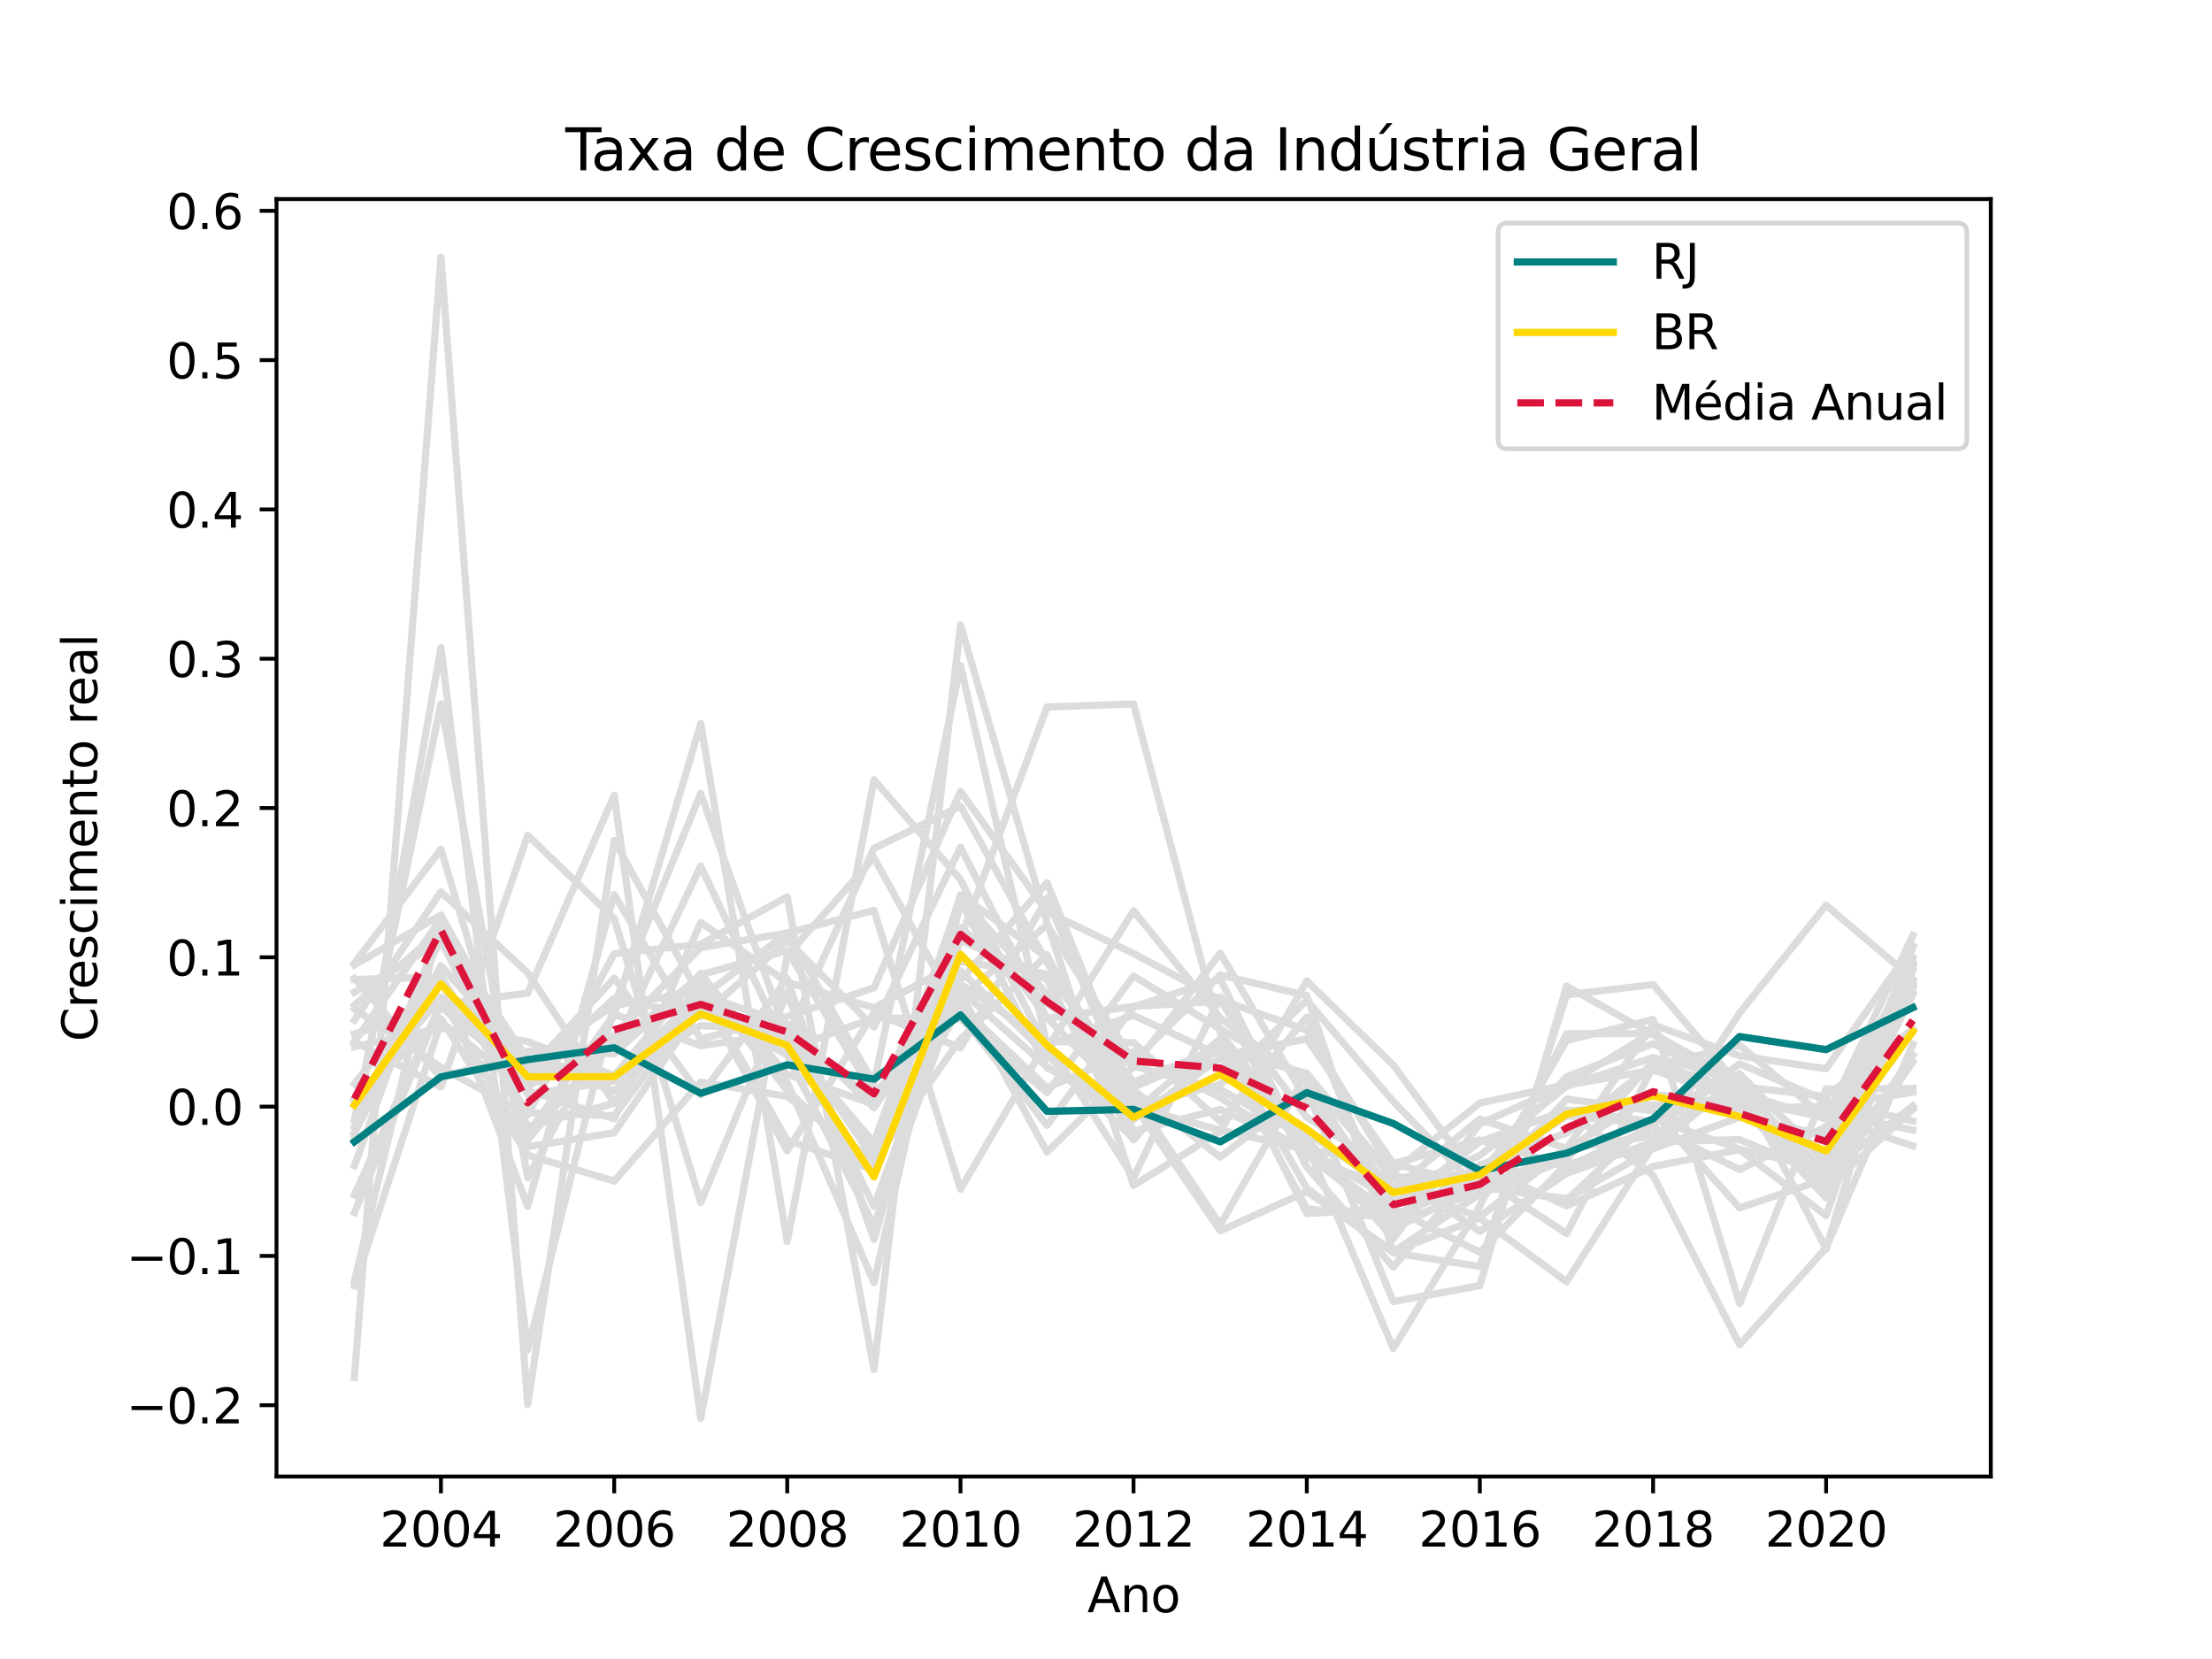 <?xml version="1.0" encoding="utf-8" standalone="no"?>
<!DOCTYPE svg PUBLIC "-//W3C//DTD SVG 1.1//EN"
  "http://www.w3.org/Graphics/SVG/1.1/DTD/svg11.dtd">
<svg xmlns:xlink="http://www.w3.org/1999/xlink" width="460.8pt" height="345.6pt" viewBox="0 0 460.8 345.6" xmlns="http://www.w3.org/2000/svg" version="1.1">
 <defs>
  <style type="text/css">*{stroke-linejoin: round; stroke-linecap: butt}</style>
 </defs>
 <g id="figure_1">
  <g id="patch_1">
   <path d="M 0 345.6 
L 460.8 345.6 
L 460.8 0 
L 0 0 
z
" style="fill: #ffffff"/>
  </g>
  <g id="axes_1">
   <g id="patch_2">
    <path d="M 57.6 307.584 
L 414.72 307.584 
L 414.72 41.472 
L 57.6 41.472 
z
" style="fill: #ffffff"/>
   </g>
   <g id="matplotlib.axis_1">
    <g id="xtick_1">
     <g id="line2d_1">
      <defs>
       <path id="md2ddc18a57" d="M 0 0 
L 0 3.5 
" style="stroke: #000000; stroke-width: 0.8"/>
      </defs>
      <g>
       <use xlink:href="#md2ddc18a57" x="91.855" y="307.584" style="stroke: #000000; stroke-width: 0.8"/>
      </g>
     </g>
     <g id="text_1">
      <!-- 2004 -->
      <g transform="translate(79.13 322.182) scale(0.1 -0.1)">
       <defs>
        <path id="DejaVuSans-32" d="M 1228 531 
L 3431 531 
L 3431 0 
L 469 0 
L 469 531 
Q 828 903 1448 1529 
Q 2069 2156 2228 2338 
Q 2531 2678 2651 2914 
Q 2772 3150 2772 3378 
Q 2772 3750 2511 3984 
Q 2250 4219 1831 4219 
Q 1534 4219 1204 4116 
Q 875 4013 500 3803 
L 500 4441 
Q 881 4594 1212 4672 
Q 1544 4750 1819 4750 
Q 2544 4750 2975 4387 
Q 3406 4025 3406 3419 
Q 3406 3131 3298 2873 
Q 3191 2616 2906 2266 
Q 2828 2175 2409 1742 
Q 1991 1309 1228 531 
z
" transform="scale(0.016)"/>
        <path id="DejaVuSans-30" d="M 2034 4250 
Q 1547 4250 1301 3770 
Q 1056 3291 1056 2328 
Q 1056 1369 1301 889 
Q 1547 409 2034 409 
Q 2525 409 2770 889 
Q 3016 1369 3016 2328 
Q 3016 3291 2770 3770 
Q 2525 4250 2034 4250 
z
M 2034 4750 
Q 2819 4750 3233 4129 
Q 3647 3509 3647 2328 
Q 3647 1150 3233 529 
Q 2819 -91 2034 -91 
Q 1250 -91 836 529 
Q 422 1150 422 2328 
Q 422 3509 836 4129 
Q 1250 4750 2034 4750 
z
" transform="scale(0.016)"/>
        <path id="DejaVuSans-34" d="M 2419 4116 
L 825 1625 
L 2419 1625 
L 2419 4116 
z
M 2253 4666 
L 3047 4666 
L 3047 1625 
L 3713 1625 
L 3713 1100 
L 3047 1100 
L 3047 0 
L 2419 0 
L 2419 1100 
L 313 1100 
L 313 1709 
L 2253 4666 
z
" transform="scale(0.016)"/>
       </defs>
       <use xlink:href="#DejaVuSans-32"/>
       <use xlink:href="#DejaVuSans-30" x="63.623"/>
       <use xlink:href="#DejaVuSans-30" x="127.246"/>
       <use xlink:href="#DejaVuSans-34" x="190.869"/>
      </g>
     </g>
    </g>
    <g id="xtick_2">
     <g id="line2d_2">
      <g>
       <use xlink:href="#md2ddc18a57" x="127.95" y="307.584" style="stroke: #000000; stroke-width: 0.8"/>
      </g>
     </g>
     <g id="text_2">
      <!-- 2006 -->
      <g transform="translate(115.225 322.182) scale(0.1 -0.1)">
       <defs>
        <path id="DejaVuSans-36" d="M 2113 2584 
Q 1688 2584 1439 2293 
Q 1191 2003 1191 1497 
Q 1191 994 1439 701 
Q 1688 409 2113 409 
Q 2538 409 2786 701 
Q 3034 994 3034 1497 
Q 3034 2003 2786 2293 
Q 2538 2584 2113 2584 
z
M 3366 4563 
L 3366 3988 
Q 3128 4100 2886 4159 
Q 2644 4219 2406 4219 
Q 1781 4219 1451 3797 
Q 1122 3375 1075 2522 
Q 1259 2794 1537 2939 
Q 1816 3084 2150 3084 
Q 2853 3084 3261 2657 
Q 3669 2231 3669 1497 
Q 3669 778 3244 343 
Q 2819 -91 2113 -91 
Q 1303 -91 875 529 
Q 447 1150 447 2328 
Q 447 3434 972 4092 
Q 1497 4750 2381 4750 
Q 2619 4750 2861 4703 
Q 3103 4656 3366 4563 
z
" transform="scale(0.016)"/>
       </defs>
       <use xlink:href="#DejaVuSans-32"/>
       <use xlink:href="#DejaVuSans-30" x="63.623"/>
       <use xlink:href="#DejaVuSans-30" x="127.246"/>
       <use xlink:href="#DejaVuSans-36" x="190.869"/>
      </g>
     </g>
    </g>
    <g id="xtick_3">
     <g id="line2d_3">
      <g>
       <use xlink:href="#md2ddc18a57" x="163.995" y="307.584" style="stroke: #000000; stroke-width: 0.8"/>
      </g>
     </g>
     <g id="text_3">
      <!-- 2008 -->
      <g transform="translate(151.27 322.182) scale(0.1 -0.1)">
       <defs>
        <path id="DejaVuSans-38" d="M 2034 2216 
Q 1584 2216 1326 1975 
Q 1069 1734 1069 1313 
Q 1069 891 1326 650 
Q 1584 409 2034 409 
Q 2484 409 2743 651 
Q 3003 894 3003 1313 
Q 3003 1734 2745 1975 
Q 2488 2216 2034 2216 
z
M 1403 2484 
Q 997 2584 770 2862 
Q 544 3141 544 3541 
Q 544 4100 942 4425 
Q 1341 4750 2034 4750 
Q 2731 4750 3128 4425 
Q 3525 4100 3525 3541 
Q 3525 3141 3298 2862 
Q 3072 2584 2669 2484 
Q 3125 2378 3379 2068 
Q 3634 1759 3634 1313 
Q 3634 634 3220 271 
Q 2806 -91 2034 -91 
Q 1263 -91 848 271 
Q 434 634 434 1313 
Q 434 1759 690 2068 
Q 947 2378 1403 2484 
z
M 1172 3481 
Q 1172 3119 1398 2916 
Q 1625 2713 2034 2713 
Q 2441 2713 2670 2916 
Q 2900 3119 2900 3481 
Q 2900 3844 2670 4047 
Q 2441 4250 2034 4250 
Q 1625 4250 1398 4047 
Q 1172 3844 1172 3481 
z
" transform="scale(0.016)"/>
       </defs>
       <use xlink:href="#DejaVuSans-32"/>
       <use xlink:href="#DejaVuSans-30" x="63.623"/>
       <use xlink:href="#DejaVuSans-30" x="127.246"/>
       <use xlink:href="#DejaVuSans-38" x="190.869"/>
      </g>
     </g>
    </g>
    <g id="xtick_4">
     <g id="line2d_4">
      <g>
       <use xlink:href="#md2ddc18a57" x="200.09" y="307.584" style="stroke: #000000; stroke-width: 0.8"/>
      </g>
     </g>
     <g id="text_4">
      <!-- 2010 -->
      <g transform="translate(187.365 322.182) scale(0.1 -0.1)">
       <defs>
        <path id="DejaVuSans-31" d="M 794 531 
L 1825 531 
L 1825 4091 
L 703 3866 
L 703 4441 
L 1819 4666 
L 2450 4666 
L 2450 531 
L 3481 531 
L 3481 0 
L 794 0 
L 794 531 
z
" transform="scale(0.016)"/>
       </defs>
       <use xlink:href="#DejaVuSans-32"/>
       <use xlink:href="#DejaVuSans-30" x="63.623"/>
       <use xlink:href="#DejaVuSans-31" x="127.246"/>
       <use xlink:href="#DejaVuSans-30" x="190.869"/>
      </g>
     </g>
    </g>
    <g id="xtick_5">
     <g id="line2d_5">
      <g>
       <use xlink:href="#md2ddc18a57" x="236.135" y="307.584" style="stroke: #000000; stroke-width: 0.8"/>
      </g>
     </g>
     <g id="text_5">
      <!-- 2012 -->
      <g transform="translate(223.41 322.182) scale(0.1 -0.1)">
       <use xlink:href="#DejaVuSans-32"/>
       <use xlink:href="#DejaVuSans-30" x="63.623"/>
       <use xlink:href="#DejaVuSans-31" x="127.246"/>
       <use xlink:href="#DejaVuSans-32" x="190.869"/>
      </g>
     </g>
    </g>
    <g id="xtick_6">
     <g id="line2d_6">
      <g>
       <use xlink:href="#md2ddc18a57" x="272.23" y="307.584" style="stroke: #000000; stroke-width: 0.8"/>
      </g>
     </g>
     <g id="text_6">
      <!-- 2014 -->
      <g transform="translate(259.505 322.182) scale(0.1 -0.1)">
       <use xlink:href="#DejaVuSans-32"/>
       <use xlink:href="#DejaVuSans-30" x="63.623"/>
       <use xlink:href="#DejaVuSans-31" x="127.246"/>
       <use xlink:href="#DejaVuSans-34" x="190.869"/>
      </g>
     </g>
    </g>
    <g id="xtick_7">
     <g id="line2d_7">
      <g>
       <use xlink:href="#md2ddc18a57" x="308.275" y="307.584" style="stroke: #000000; stroke-width: 0.8"/>
      </g>
     </g>
     <g id="text_7">
      <!-- 2016 -->
      <g transform="translate(295.55 322.182) scale(0.1 -0.1)">
       <use xlink:href="#DejaVuSans-32"/>
       <use xlink:href="#DejaVuSans-30" x="63.623"/>
       <use xlink:href="#DejaVuSans-31" x="127.246"/>
       <use xlink:href="#DejaVuSans-36" x="190.869"/>
      </g>
     </g>
    </g>
    <g id="xtick_8">
     <g id="line2d_8">
      <g>
       <use xlink:href="#md2ddc18a57" x="344.37" y="307.584" style="stroke: #000000; stroke-width: 0.8"/>
      </g>
     </g>
     <g id="text_8">
      <!-- 2018 -->
      <g transform="translate(331.645 322.182) scale(0.1 -0.1)">
       <use xlink:href="#DejaVuSans-32"/>
       <use xlink:href="#DejaVuSans-30" x="63.623"/>
       <use xlink:href="#DejaVuSans-31" x="127.246"/>
       <use xlink:href="#DejaVuSans-38" x="190.869"/>
      </g>
     </g>
    </g>
    <g id="xtick_9">
     <g id="line2d_9">
      <g>
       <use xlink:href="#md2ddc18a57" x="380.415" y="307.584" style="stroke: #000000; stroke-width: 0.8"/>
      </g>
     </g>
     <g id="text_9">
      <!-- 2020 -->
      <g transform="translate(367.69 322.182) scale(0.1 -0.1)">
       <use xlink:href="#DejaVuSans-32"/>
       <use xlink:href="#DejaVuSans-30" x="63.623"/>
       <use xlink:href="#DejaVuSans-32" x="127.246"/>
       <use xlink:href="#DejaVuSans-30" x="190.869"/>
      </g>
     </g>
    </g>
    <g id="text_10">
     <!-- Ano -->
     <g transform="translate(226.512 335.861) scale(0.1 -0.1)">
      <defs>
       <path id="DejaVuSans-41" d="M 2188 4044 
L 1331 1722 
L 3047 1722 
L 2188 4044 
z
M 1831 4666 
L 2547 4666 
L 4325 0 
L 3669 0 
L 3244 1197 
L 1141 1197 
L 716 0 
L 50 0 
L 1831 4666 
z
" transform="scale(0.016)"/>
       <path id="DejaVuSans-6e" d="M 3513 2113 
L 3513 0 
L 2938 0 
L 2938 2094 
Q 2938 2591 2744 2837 
Q 2550 3084 2163 3084 
Q 1697 3084 1428 2787 
Q 1159 2491 1159 1978 
L 1159 0 
L 581 0 
L 581 3500 
L 1159 3500 
L 1159 2956 
Q 1366 3272 1645 3428 
Q 1925 3584 2291 3584 
Q 2894 3584 3203 3211 
Q 3513 2838 3513 2113 
z
" transform="scale(0.016)"/>
       <path id="DejaVuSans-6f" d="M 1959 3097 
Q 1497 3097 1228 2736 
Q 959 2375 959 1747 
Q 959 1119 1226 758 
Q 1494 397 1959 397 
Q 2419 397 2687 759 
Q 2956 1122 2956 1747 
Q 2956 2369 2687 2733 
Q 2419 3097 1959 3097 
z
M 1959 3584 
Q 2709 3584 3137 3096 
Q 3566 2609 3566 1747 
Q 3566 888 3137 398 
Q 2709 -91 1959 -91 
Q 1206 -91 779 398 
Q 353 888 353 1747 
Q 353 2609 779 3096 
Q 1206 3584 1959 3584 
z
" transform="scale(0.016)"/>
      </defs>
      <use xlink:href="#DejaVuSans-41"/>
      <use xlink:href="#DejaVuSans-6e" x="68.408"/>
      <use xlink:href="#DejaVuSans-6f" x="131.787"/>
     </g>
    </g>
   </g>
   <g id="matplotlib.axis_2">
    <g id="ytick_1">
     <g id="line2d_10">
      <defs>
       <path id="m3aa285d83a" d="M 0 0 
L -3.5 0 
" style="stroke: #000000; stroke-width: 0.8"/>
      </defs>
      <g>
       <use xlink:href="#m3aa285d83a" x="57.6" y="292.727" style="stroke: #000000; stroke-width: 0.8"/>
      </g>
     </g>
     <g id="text_11">
      <!-- −0.2 -->
      <g transform="translate(26.317 296.526) scale(0.1 -0.1)">
       <defs>
        <path id="DejaVuSans-2212" d="M 678 2272 
L 4684 2272 
L 4684 1741 
L 678 1741 
L 678 2272 
z
" transform="scale(0.016)"/>
        <path id="DejaVuSans-2e" d="M 684 794 
L 1344 794 
L 1344 0 
L 684 0 
L 684 794 
z
" transform="scale(0.016)"/>
       </defs>
       <use xlink:href="#DejaVuSans-2212"/>
       <use xlink:href="#DejaVuSans-30" x="83.789"/>
       <use xlink:href="#DejaVuSans-2e" x="147.412"/>
       <use xlink:href="#DejaVuSans-32" x="179.199"/>
      </g>
     </g>
    </g>
    <g id="ytick_2">
     <g id="line2d_11">
      <g>
       <use xlink:href="#m3aa285d83a" x="57.6" y="261.626" style="stroke: #000000; stroke-width: 0.8"/>
      </g>
     </g>
     <g id="text_12">
      <!-- −0.1 -->
      <g transform="translate(26.317 265.425) scale(0.1 -0.1)">
       <use xlink:href="#DejaVuSans-2212"/>
       <use xlink:href="#DejaVuSans-30" x="83.789"/>
       <use xlink:href="#DejaVuSans-2e" x="147.412"/>
       <use xlink:href="#DejaVuSans-31" x="179.199"/>
      </g>
     </g>
    </g>
    <g id="ytick_3">
     <g id="line2d_12">
      <g>
       <use xlink:href="#m3aa285d83a" x="57.6" y="230.525" style="stroke: #000000; stroke-width: 0.8"/>
      </g>
     </g>
     <g id="text_13">
      <!-- 0.0 -->
      <g transform="translate(34.697 234.324) scale(0.1 -0.1)">
       <use xlink:href="#DejaVuSans-30"/>
       <use xlink:href="#DejaVuSans-2e" x="63.623"/>
       <use xlink:href="#DejaVuSans-30" x="95.41"/>
      </g>
     </g>
    </g>
    <g id="ytick_4">
     <g id="line2d_13">
      <g>
       <use xlink:href="#m3aa285d83a" x="57.6" y="199.423" style="stroke: #000000; stroke-width: 0.8"/>
      </g>
     </g>
     <g id="text_14">
      <!-- 0.1 -->
      <g transform="translate(34.697 203.223) scale(0.1 -0.1)">
       <use xlink:href="#DejaVuSans-30"/>
       <use xlink:href="#DejaVuSans-2e" x="63.623"/>
       <use xlink:href="#DejaVuSans-31" x="95.41"/>
      </g>
     </g>
    </g>
    <g id="ytick_5">
     <g id="line2d_14">
      <g>
       <use xlink:href="#m3aa285d83a" x="57.6" y="168.322" style="stroke: #000000; stroke-width: 0.8"/>
      </g>
     </g>
     <g id="text_15">
      <!-- 0.2 -->
      <g transform="translate(34.697 172.121) scale(0.1 -0.1)">
       <use xlink:href="#DejaVuSans-30"/>
       <use xlink:href="#DejaVuSans-2e" x="63.623"/>
       <use xlink:href="#DejaVuSans-32" x="95.41"/>
      </g>
     </g>
    </g>
    <g id="ytick_6">
     <g id="line2d_15">
      <g>
       <use xlink:href="#m3aa285d83a" x="57.6" y="137.221" style="stroke: #000000; stroke-width: 0.8"/>
      </g>
     </g>
     <g id="text_16">
      <!-- 0.3 -->
      <g transform="translate(34.697 141.02) scale(0.1 -0.1)">
       <defs>
        <path id="DejaVuSans-33" d="M 2597 2516 
Q 3050 2419 3304 2112 
Q 3559 1806 3559 1356 
Q 3559 666 3084 287 
Q 2609 -91 1734 -91 
Q 1441 -91 1130 -33 
Q 819 25 488 141 
L 488 750 
Q 750 597 1062 519 
Q 1375 441 1716 441 
Q 2309 441 2620 675 
Q 2931 909 2931 1356 
Q 2931 1769 2642 2001 
Q 2353 2234 1838 2234 
L 1294 2234 
L 1294 2753 
L 1863 2753 
Q 2328 2753 2575 2939 
Q 2822 3125 2822 3475 
Q 2822 3834 2567 4026 
Q 2313 4219 1838 4219 
Q 1578 4219 1281 4162 
Q 984 4106 628 3988 
L 628 4550 
Q 988 4650 1302 4700 
Q 1616 4750 1894 4750 
Q 2613 4750 3031 4423 
Q 3450 4097 3450 3541 
Q 3450 3153 3228 2886 
Q 3006 2619 2597 2516 
z
" transform="scale(0.016)"/>
       </defs>
       <use xlink:href="#DejaVuSans-30"/>
       <use xlink:href="#DejaVuSans-2e" x="63.623"/>
       <use xlink:href="#DejaVuSans-33" x="95.41"/>
      </g>
     </g>
    </g>
    <g id="ytick_7">
     <g id="line2d_16">
      <g>
       <use xlink:href="#m3aa285d83a" x="57.6" y="106.119" style="stroke: #000000; stroke-width: 0.8"/>
      </g>
     </g>
     <g id="text_17">
      <!-- 0.4 -->
      <g transform="translate(34.697 109.919) scale(0.1 -0.1)">
       <use xlink:href="#DejaVuSans-30"/>
       <use xlink:href="#DejaVuSans-2e" x="63.623"/>
       <use xlink:href="#DejaVuSans-34" x="95.41"/>
      </g>
     </g>
    </g>
    <g id="ytick_8">
     <g id="line2d_17">
      <g>
       <use xlink:href="#m3aa285d83a" x="57.6" y="75.018" style="stroke: #000000; stroke-width: 0.8"/>
      </g>
     </g>
     <g id="text_18">
      <!-- 0.5 -->
      <g transform="translate(34.697 78.817) scale(0.1 -0.1)">
       <defs>
        <path id="DejaVuSans-35" d="M 691 4666 
L 3169 4666 
L 3169 4134 
L 1269 4134 
L 1269 2991 
Q 1406 3038 1543 3061 
Q 1681 3084 1819 3084 
Q 2600 3084 3056 2656 
Q 3513 2228 3513 1497 
Q 3513 744 3044 326 
Q 2575 -91 1722 -91 
Q 1428 -91 1123 -41 
Q 819 9 494 109 
L 494 744 
Q 775 591 1075 516 
Q 1375 441 1709 441 
Q 2250 441 2565 725 
Q 2881 1009 2881 1497 
Q 2881 1984 2565 2268 
Q 2250 2553 1709 2553 
Q 1456 2553 1204 2497 
Q 953 2441 691 2322 
L 691 4666 
z
" transform="scale(0.016)"/>
       </defs>
       <use xlink:href="#DejaVuSans-30"/>
       <use xlink:href="#DejaVuSans-2e" x="63.623"/>
       <use xlink:href="#DejaVuSans-35" x="95.41"/>
      </g>
     </g>
    </g>
    <g id="ytick_9">
     <g id="line2d_18">
      <g>
       <use xlink:href="#m3aa285d83a" x="57.6" y="43.917" style="stroke: #000000; stroke-width: 0.8"/>
      </g>
     </g>
     <g id="text_19">
      <!-- 0.6 -->
      <g transform="translate(34.697 47.716) scale(0.1 -0.1)">
       <use xlink:href="#DejaVuSans-30"/>
       <use xlink:href="#DejaVuSans-2e" x="63.623"/>
       <use xlink:href="#DejaVuSans-36" x="95.41"/>
      </g>
     </g>
    </g>
    <g id="text_20">
     <!-- Crescimento real -->
     <g transform="translate(20.238 216.979) rotate(-90) scale(0.1 -0.1)">
      <defs>
       <path id="DejaVuSans-43" d="M 4122 4306 
L 4122 3641 
Q 3803 3938 3442 4084 
Q 3081 4231 2675 4231 
Q 1875 4231 1450 3742 
Q 1025 3253 1025 2328 
Q 1025 1406 1450 917 
Q 1875 428 2675 428 
Q 3081 428 3442 575 
Q 3803 722 4122 1019 
L 4122 359 
Q 3791 134 3420 21 
Q 3050 -91 2638 -91 
Q 1578 -91 968 557 
Q 359 1206 359 2328 
Q 359 3453 968 4101 
Q 1578 4750 2638 4750 
Q 3056 4750 3426 4639 
Q 3797 4528 4122 4306 
z
" transform="scale(0.016)"/>
       <path id="DejaVuSans-72" d="M 2631 2963 
Q 2534 3019 2420 3045 
Q 2306 3072 2169 3072 
Q 1681 3072 1420 2755 
Q 1159 2438 1159 1844 
L 1159 0 
L 581 0 
L 581 3500 
L 1159 3500 
L 1159 2956 
Q 1341 3275 1631 3429 
Q 1922 3584 2338 3584 
Q 2397 3584 2469 3576 
Q 2541 3569 2628 3553 
L 2631 2963 
z
" transform="scale(0.016)"/>
       <path id="DejaVuSans-65" d="M 3597 1894 
L 3597 1613 
L 953 1613 
Q 991 1019 1311 708 
Q 1631 397 2203 397 
Q 2534 397 2845 478 
Q 3156 559 3463 722 
L 3463 178 
Q 3153 47 2828 -22 
Q 2503 -91 2169 -91 
Q 1331 -91 842 396 
Q 353 884 353 1716 
Q 353 2575 817 3079 
Q 1281 3584 2069 3584 
Q 2775 3584 3186 3129 
Q 3597 2675 3597 1894 
z
M 3022 2063 
Q 3016 2534 2758 2815 
Q 2500 3097 2075 3097 
Q 1594 3097 1305 2825 
Q 1016 2553 972 2059 
L 3022 2063 
z
" transform="scale(0.016)"/>
       <path id="DejaVuSans-73" d="M 2834 3397 
L 2834 2853 
Q 2591 2978 2328 3040 
Q 2066 3103 1784 3103 
Q 1356 3103 1142 2972 
Q 928 2841 928 2578 
Q 928 2378 1081 2264 
Q 1234 2150 1697 2047 
L 1894 2003 
Q 2506 1872 2764 1633 
Q 3022 1394 3022 966 
Q 3022 478 2636 193 
Q 2250 -91 1575 -91 
Q 1294 -91 989 -36 
Q 684 19 347 128 
L 347 722 
Q 666 556 975 473 
Q 1284 391 1588 391 
Q 1994 391 2212 530 
Q 2431 669 2431 922 
Q 2431 1156 2273 1281 
Q 2116 1406 1581 1522 
L 1381 1569 
Q 847 1681 609 1914 
Q 372 2147 372 2553 
Q 372 3047 722 3315 
Q 1072 3584 1716 3584 
Q 2034 3584 2315 3537 
Q 2597 3491 2834 3397 
z
" transform="scale(0.016)"/>
       <path id="DejaVuSans-63" d="M 3122 3366 
L 3122 2828 
Q 2878 2963 2633 3030 
Q 2388 3097 2138 3097 
Q 1578 3097 1268 2742 
Q 959 2388 959 1747 
Q 959 1106 1268 751 
Q 1578 397 2138 397 
Q 2388 397 2633 464 
Q 2878 531 3122 666 
L 3122 134 
Q 2881 22 2623 -34 
Q 2366 -91 2075 -91 
Q 1284 -91 818 406 
Q 353 903 353 1747 
Q 353 2603 823 3093 
Q 1294 3584 2113 3584 
Q 2378 3584 2631 3529 
Q 2884 3475 3122 3366 
z
" transform="scale(0.016)"/>
       <path id="DejaVuSans-69" d="M 603 3500 
L 1178 3500 
L 1178 0 
L 603 0 
L 603 3500 
z
M 603 4863 
L 1178 4863 
L 1178 4134 
L 603 4134 
L 603 4863 
z
" transform="scale(0.016)"/>
       <path id="DejaVuSans-6d" d="M 3328 2828 
Q 3544 3216 3844 3400 
Q 4144 3584 4550 3584 
Q 5097 3584 5394 3201 
Q 5691 2819 5691 2113 
L 5691 0 
L 5113 0 
L 5113 2094 
Q 5113 2597 4934 2840 
Q 4756 3084 4391 3084 
Q 3944 3084 3684 2787 
Q 3425 2491 3425 1978 
L 3425 0 
L 2847 0 
L 2847 2094 
Q 2847 2600 2669 2842 
Q 2491 3084 2119 3084 
Q 1678 3084 1418 2786 
Q 1159 2488 1159 1978 
L 1159 0 
L 581 0 
L 581 3500 
L 1159 3500 
L 1159 2956 
Q 1356 3278 1631 3431 
Q 1906 3584 2284 3584 
Q 2666 3584 2933 3390 
Q 3200 3197 3328 2828 
z
" transform="scale(0.016)"/>
       <path id="DejaVuSans-74" d="M 1172 4494 
L 1172 3500 
L 2356 3500 
L 2356 3053 
L 1172 3053 
L 1172 1153 
Q 1172 725 1289 603 
Q 1406 481 1766 481 
L 2356 481 
L 2356 0 
L 1766 0 
Q 1100 0 847 248 
Q 594 497 594 1153 
L 594 3053 
L 172 3053 
L 172 3500 
L 594 3500 
L 594 4494 
L 1172 4494 
z
" transform="scale(0.016)"/>
       <path id="DejaVuSans-20" transform="scale(0.016)"/>
       <path id="DejaVuSans-61" d="M 2194 1759 
Q 1497 1759 1228 1600 
Q 959 1441 959 1056 
Q 959 750 1161 570 
Q 1363 391 1709 391 
Q 2188 391 2477 730 
Q 2766 1069 2766 1631 
L 2766 1759 
L 2194 1759 
z
M 3341 1997 
L 3341 0 
L 2766 0 
L 2766 531 
Q 2569 213 2275 61 
Q 1981 -91 1556 -91 
Q 1019 -91 701 211 
Q 384 513 384 1019 
Q 384 1609 779 1909 
Q 1175 2209 1959 2209 
L 2766 2209 
L 2766 2266 
Q 2766 2663 2505 2880 
Q 2244 3097 1772 3097 
Q 1472 3097 1187 3025 
Q 903 2953 641 2809 
L 641 3341 
Q 956 3463 1253 3523 
Q 1550 3584 1831 3584 
Q 2591 3584 2966 3190 
Q 3341 2797 3341 1997 
z
" transform="scale(0.016)"/>
       <path id="DejaVuSans-6c" d="M 603 4863 
L 1178 4863 
L 1178 0 
L 603 0 
L 603 4863 
z
" transform="scale(0.016)"/>
      </defs>
      <use xlink:href="#DejaVuSans-43"/>
      <use xlink:href="#DejaVuSans-72" x="69.824"/>
      <use xlink:href="#DejaVuSans-65" x="108.688"/>
      <use xlink:href="#DejaVuSans-73" x="170.211"/>
      <use xlink:href="#DejaVuSans-63" x="222.311"/>
      <use xlink:href="#DejaVuSans-69" x="277.291"/>
      <use xlink:href="#DejaVuSans-6d" x="305.074"/>
      <use xlink:href="#DejaVuSans-65" x="402.486"/>
      <use xlink:href="#DejaVuSans-6e" x="464.01"/>
      <use xlink:href="#DejaVuSans-74" x="527.389"/>
      <use xlink:href="#DejaVuSans-6f" x="566.598"/>
      <use xlink:href="#DejaVuSans-20" x="627.779"/>
      <use xlink:href="#DejaVuSans-72" x="659.566"/>
      <use xlink:href="#DejaVuSans-65" x="698.43"/>
      <use xlink:href="#DejaVuSans-61" x="759.953"/>
      <use xlink:href="#DejaVuSans-6c" x="821.232"/>
     </g>
    </g>
   </g>
   <g id="line2d_19">
    <path d="M 73.833 203.817 
L 91.855 224.487 
L 109.927 218.963 
L 127.95 219.502 
L 145.973 203.078 
L 163.995 198.004 
L 182.067 227.942 
L 200.09 207.772 
L 218.113 192.69 
L 236.135 221.098 
L 254.207 203.111 
L 272.23 207.395 
L 290.253 260.75 
L 308.275 248.752 
L 326.347 241.516 
L 344.37 221.103 
L 362.393 227.667 
L 380.415 233.092 
L 398.487 200.917 
" clip-path="url(#p97c515b1bd)" style="fill: none; stroke: #dcdcdc; stroke-width: 1.5; stroke-linecap: square"/>
   </g>
   <g id="line2d_20">
    <path d="M 73.833 233.255 
L 91.855 146.605 
L 109.927 245.349 
L 127.95 211.376 
L 145.973 150.762 
L 163.995 258.634 
L 182.067 162.431 
L 200.09 183.247 
L 218.113 218.497 
L 236.135 189.735 
L 254.207 212.084 
L 272.23 225.742 
L 290.253 251.753 
L 308.275 260.875 
L 326.347 242.479 
L 344.37 239.186 
L 362.393 224.604 
L 380.415 241.136 
L 398.487 197.394 
" clip-path="url(#p97c515b1bd)" style="fill: none; stroke: #dcdcdc; stroke-width: 1.5; stroke-linecap: square"/>
   </g>
   <g id="line2d_21">
    <path d="M 73.833 242.83 
L 91.855 192.804 
L 109.927 236.108 
L 127.95 211.301 
L 145.973 217.832 
L 163.995 215.306 
L 182.067 229.176 
L 200.09 206.974 
L 218.113 240.008 
L 236.135 222.217 
L 254.207 198.558 
L 272.23 229.274 
L 290.253 247.698 
L 308.275 253.448 
L 326.347 239.376 
L 344.37 236.591 
L 362.393 225.252 
L 380.415 260.223 
L 398.487 199.537 
" clip-path="url(#p97c515b1bd)" style="fill: none; stroke: #dcdcdc; stroke-width: 1.5; stroke-linecap: square"/>
   </g>
   <g id="line2d_22">
    <path d="M 73.833 228.973 
L 91.855 212.219 
L 109.927 240.633 
L 127.95 246.044 
L 145.973 225.411 
L 163.995 228.394 
L 182.067 241.914 
L 200.09 216.476 
L 218.113 198.88 
L 236.135 235.608 
L 254.207 231.115 
L 272.23 239.398 
L 290.253 242.361 
L 308.275 247.312 
L 326.347 249.694 
L 344.37 239.33 
L 362.393 232.74 
L 380.415 236.444 
L 398.487 205.789 
" clip-path="url(#p97c515b1bd)" style="fill: none; stroke: #dcdcdc; stroke-width: 1.5; stroke-linecap: square"/>
   </g>
   <g id="line2d_23">
    <path d="M 73.833 204.054 
L 91.855 203.532 
L 109.927 251.307 
L 127.95 186.377 
L 145.973 216.458 
L 163.995 211.742 
L 182.067 205.778 
L 200.09 164.853 
L 218.113 189.96 
L 236.135 198.632 
L 254.207 208.297 
L 272.23 214.61 
L 290.253 244.386 
L 308.275 256.508 
L 326.347 244.458 
L 344.37 237.898 
L 362.393 237.394 
L 380.415 244.854 
L 398.487 200.759 
" clip-path="url(#p97c515b1bd)" style="fill: none; stroke: #dcdcdc; stroke-width: 1.5; stroke-linecap: square"/>
   </g>
   <g id="line2d_24">
    <path d="M 73.833 266.863 
L 91.855 191.251 
L 109.927 226.224 
L 127.95 217.828 
L 145.973 203.247 
L 163.995 223.781 
L 182.067 230.067 
L 200.09 193.204 
L 218.113 209.022 
L 236.135 222.129 
L 254.207 226.917 
L 272.23 237.236 
L 290.253 258.048 
L 308.275 234.085 
L 326.347 226.058 
L 344.37 222.906 
L 362.393 229.095 
L 380.415 232.834 
L 398.487 238.699 
" clip-path="url(#p97c515b1bd)" style="fill: none; stroke: #dcdcdc; stroke-width: 1.5; stroke-linecap: square"/>
   </g>
   <g id="line2d_25">
    <path d="M 73.833 248.892 
L 91.855 209.048 
L 109.927 222.255 
L 127.95 224.289 
L 145.973 207.117 
L 163.995 213.349 
L 182.067 230.812 
L 200.09 204.205 
L 218.113 183.901 
L 236.135 228.206 
L 254.207 255.143 
L 272.23 223.593 
L 290.253 256.033 
L 308.275 246.872 
L 326.347 250.015 
L 344.37 233.034 
L 362.393 239.395 
L 380.415 243.628 
L 398.487 206.875 
" clip-path="url(#p97c515b1bd)" style="fill: none; stroke: #dcdcdc; stroke-width: 1.5; stroke-linecap: square"/>
   </g>
   <g id="line2d_26">
    <path d="M 73.833 235.921 
L 91.855 201.121 
L 109.927 221.45 
L 127.95 209.427 
L 145.973 206.517 
L 163.995 239.73 
L 182.067 211.01 
L 200.09 218.305 
L 218.113 187.117 
L 236.135 230.007 
L 254.207 256.402 
L 272.23 248.229 
L 290.253 260.733 
L 308.275 253.734 
L 326.347 267.014 
L 344.37 238.669 
L 362.393 211.032 
L 380.415 188.568 
L 398.487 203.938 
" clip-path="url(#p97c515b1bd)" style="fill: none; stroke: #dcdcdc; stroke-width: 1.5; stroke-linecap: square"/>
   </g>
   <g id="line2d_27">
    <path d="M 73.833 209.371 
L 91.855 193.735 
L 109.927 220.614 
L 127.95 224.419 
L 145.973 213.634 
L 163.995 214.675 
L 182.067 241.571 
L 200.09 209.561 
L 218.113 226.585 
L 236.135 219.047 
L 254.207 228.685 
L 272.23 240.369 
L 290.253 255.015 
L 308.275 248.081 
L 326.347 239.492 
L 344.37 227.958 
L 362.393 230.153 
L 380.415 231.789 
L 398.487 235.423 
" clip-path="url(#p97c515b1bd)" style="fill: none; stroke: #dcdcdc; stroke-width: 1.5; stroke-linecap: square"/>
   </g>
   <g id="line2d_28">
    <path d="M 73.833 236.804 
L 91.855 134.896 
L 109.927 281.187 
L 127.95 209.298 
L 145.973 165.273 
L 163.995 215.964 
L 182.067 176.725 
L 200.09 167.913 
L 218.113 200.497 
L 236.135 227.104 
L 254.207 241.054 
L 272.23 227.06 
L 290.253 271.157 
L 308.275 267.81 
L 326.347 205.437 
L 344.37 215.535 
L 362.393 225.369 
L 380.415 247.699 
L 398.487 231.091 
" clip-path="url(#p97c515b1bd)" style="fill: none; stroke: #dcdcdc; stroke-width: 1.5; stroke-linecap: square"/>
   </g>
   <g id="line2d_29">
    <path d="M 73.833 218.043 
L 91.855 214.186 
L 109.927 216.975 
L 127.95 224.066 
L 145.973 202.774 
L 163.995 225.495 
L 182.067 267.198 
L 200.09 187.642 
L 218.113 222.457 
L 236.135 230.644 
L 254.207 235.417 
L 272.23 239.503 
L 290.253 249.948 
L 308.275 248.456 
L 326.347 228.971 
L 344.37 231.437 
L 362.393 251.623 
L 380.415 245.564 
L 398.487 202.225 
" clip-path="url(#p97c515b1bd)" style="fill: none; stroke: #dcdcdc; stroke-width: 1.5; stroke-linecap: square"/>
   </g>
   <g id="line2d_30">
    <path d="M 73.833 210.167 
L 91.855 222.367 
L 109.927 232.269 
L 127.95 198.672 
L 145.973 196.697 
L 163.995 186.814 
L 182.067 285.298 
L 200.09 130.165 
L 218.113 192.139 
L 236.135 246.934 
L 254.207 235.766 
L 272.23 204.344 
L 290.253 221.884 
L 308.275 246.326 
L 326.347 231.344 
L 344.37 244.894 
L 362.393 280.131 
L 380.415 259.982 
L 398.487 217.52 
" clip-path="url(#p97c515b1bd)" style="fill: none; stroke: #dcdcdc; stroke-width: 1.5; stroke-linecap: square"/>
   </g>
   <g id="line2d_31">
    <path d="M 73.833 237.844 
L 91.855 224.322 
L 109.927 220.732 
L 127.95 218.26 
L 145.973 227.768 
L 163.995 221.815 
L 182.067 224.802 
L 200.09 211.427 
L 218.113 231.513 
L 236.135 231.095 
L 254.207 237.866 
L 272.23 227.618 
L 290.253 234.049 
L 308.275 243.834 
L 326.347 240.23 
L 344.37 233.085 
L 362.393 215.937 
L 380.415 218.65 
L 398.487 209.903 
" clip-path="url(#p97c515b1bd)" style="fill: none; stroke: #dcdcdc; stroke-width: 1.5; stroke-linecap: square"/>
   </g>
   <g id="line2d_32">
    <path d="M 73.833 235.999 
L 91.855 201.312 
L 109.927 220.892 
L 127.95 227.285 
L 145.973 210.401 
L 163.995 214.29 
L 182.067 251.314 
L 200.09 202.219 
L 218.113 219.765 
L 236.135 237.225 
L 254.207 217.707 
L 272.23 239.863 
L 290.253 253.339 
L 308.275 244.032 
L 326.347 231.423 
L 344.37 230.176 
L 362.393 231.026 
L 380.415 245.923 
L 398.487 219.848 
" clip-path="url(#p97c515b1bd)" style="fill: none; stroke: #dcdcdc; stroke-width: 1.5; stroke-linecap: square"/>
   </g>
   <g id="line2d_33">
    <path d="M 73.833 225.793 
L 91.855 203.47 
L 109.927 231.792 
L 127.95 232.439 
L 145.973 208.516 
L 163.995 217.416 
L 182.067 239.285 
L 200.09 195.867 
L 218.113 204.066 
L 236.135 237.454 
L 254.207 216.426 
L 272.23 252.813 
L 290.253 251.663 
L 308.275 237.866 
L 326.347 231.212 
L 344.37 233.678 
L 362.393 223.659 
L 380.415 242.293 
L 398.487 207.213 
" clip-path="url(#p97c515b1bd)" style="fill: none; stroke: #dcdcdc; stroke-width: 1.5; stroke-linecap: square"/>
   </g>
   <g id="line2d_34">
    <path d="M 73.833 234.733 
L 91.855 195.512 
L 109.927 234.677 
L 127.95 229.834 
L 145.973 205.909 
L 163.995 237.534 
L 182.067 243.722 
L 200.09 206.274 
L 218.113 222.288 
L 236.135 233.198 
L 254.207 220.391 
L 272.23 235.883 
L 290.253 248.144 
L 308.275 240.725 
L 326.347 226.303 
L 344.37 220.307 
L 362.393 224.428 
L 380.415 247.907 
L 398.487 204.425 
" clip-path="url(#p97c515b1bd)" style="fill: none; stroke: #dcdcdc; stroke-width: 1.5; stroke-linecap: square"/>
   </g>
   <g id="line2d_35">
    <path d="M 73.833 229.26 
L 91.855 207.743 
L 109.927 238.898 
L 127.95 235.967 
L 145.973 209.787 
L 163.995 219.807 
L 182.067 255.308 
L 200.09 205.01 
L 218.113 217.16 
L 236.135 245.319 
L 254.207 207.636 
L 272.23 243.074 
L 290.253 263.963 
L 308.275 242.681 
L 326.347 236.005 
L 344.37 221.701 
L 362.393 229.906 
L 380.415 249.559 
L 398.487 205.211 
" clip-path="url(#p97c515b1bd)" style="fill: none; stroke: #dcdcdc; stroke-width: 1.5; stroke-linecap: square"/>
   </g>
   <g id="line2d_36">
    <path d="M 73.833 215.38 
L 91.855 209.708 
L 109.927 224.976 
L 127.95 207.937 
L 145.973 211.852 
L 163.995 195.916 
L 182.067 213.965 
L 200.09 176.479 
L 218.113 212.126 
L 236.135 209.646 
L 254.207 208.581 
L 272.23 232.74 
L 290.253 244.116 
L 308.275 229.769 
L 326.347 225.94 
L 344.37 214.922 
L 362.393 230.932 
L 380.415 230.418 
L 398.487 227.538 
" clip-path="url(#p97c515b1bd)" style="fill: none; stroke: #dcdcdc; stroke-width: 1.5; stroke-linecap: square"/>
   </g>
   <g id="line2d_37">
    <path d="M 73.833 286.963 
L 91.855 53.568 
L 109.927 292.597 
L 127.95 175.09 
L 145.973 207.811 
L 163.995 194.37 
L 182.067 189.643 
L 200.09 247.722 
L 218.113 216.971 
L 236.135 217.185 
L 254.207 233.579 
L 272.23 211.889 
L 290.253 254.222 
L 308.275 242.954 
L 326.347 251.212 
L 344.37 242.994 
L 362.393 239.5 
L 380.415 253.234 
L 398.487 201.544 
" clip-path="url(#p97c515b1bd)" style="fill: none; stroke: #dcdcdc; stroke-width: 1.5; stroke-linecap: square"/>
   </g>
   <g id="line2d_38">
    <path d="M 73.833 217.006 
L 91.855 191.391 
L 109.927 225.361 
L 127.95 218.294 
L 145.973 180.417 
L 163.995 218.635 
L 182.067 212.064 
L 200.09 212.28 
L 218.113 227.62 
L 236.135 203.326 
L 254.207 214.386 
L 272.23 224.591 
L 290.253 245.772 
L 308.275 244.317 
L 326.347 224.293 
L 344.37 217.394 
L 362.393 226.55 
L 380.415 244.397 
L 398.487 230.366 
" clip-path="url(#p97c515b1bd)" style="fill: none; stroke: #dcdcdc; stroke-width: 1.5; stroke-linecap: square"/>
   </g>
   <g id="line2d_39">
    <path d="M 73.833 206.692 
L 91.855 196.214 
L 109.927 228.086 
L 127.95 225.169 
L 145.973 209.766 
L 163.995 216.859 
L 182.067 238.043 
L 200.09 187.005 
L 218.113 207.028 
L 236.135 226.515 
L 254.207 218.698 
L 272.23 223.594 
L 290.253 245.321 
L 308.275 244.475 
L 326.347 232.459 
L 344.37 234.153 
L 362.393 221.624 
L 380.415 229.278 
L 398.487 233.503 
" clip-path="url(#p97c515b1bd)" style="fill: none; stroke: #dcdcdc; stroke-width: 1.5; stroke-linecap: square"/>
   </g>
   <g id="line2d_40">
    <path d="M 73.833 267.865 
L 91.855 212.885 
L 109.927 227.196 
L 127.95 233.067 
L 145.973 192.156 
L 163.995 204.635 
L 182.067 209.941 
L 200.09 200.358 
L 218.113 202.907 
L 236.135 225.368 
L 254.207 218.383 
L 272.23 251.798 
L 290.253 253.844 
L 308.275 245.083 
L 326.347 256.969 
L 344.37 222.187 
L 362.393 217.714 
L 380.415 233.063 
L 398.487 194.873 
" clip-path="url(#p97c515b1bd)" style="fill: none; stroke: #dcdcdc; stroke-width: 1.5; stroke-linecap: square"/>
   </g>
   <g id="line2d_41">
    <path d="M 73.833 230.202 
L 91.855 204.975 
L 109.927 224.322 
L 127.95 224.284 
L 145.973 211.221 
L 163.995 217.774 
L 182.067 245.149 
L 200.09 198.792 
L 218.113 217.729 
L 236.135 232.773 
L 254.207 223.787 
L 272.23 235.215 
L 290.253 248.444 
L 308.275 244.726 
L 326.347 232.082 
L 344.37 228.295 
L 362.393 232.609 
L 380.415 239.765 
L 398.487 214.864 
" clip-path="url(#p97c515b1bd)" style="fill: none; stroke: #dcdcdc; stroke-width: 1.5; stroke-linecap: square"/>
   </g>
   <g id="line2d_42">
    <path d="M 73.833 212.509 
L 91.855 185.782 
L 109.927 202.651 
L 127.95 229.752 
L 145.973 204.652 
L 163.995 227.136 
L 182.067 244.101 
L 200.09 186.392 
L 218.113 199.474 
L 236.135 231.779 
L 254.207 216.367 
L 272.23 247.515 
L 290.253 260.991 
L 308.275 263.831 
L 326.347 207.249 
L 344.37 205.099 
L 362.393 226.309 
L 380.415 228.423 
L 398.487 214.356 
" clip-path="url(#p97c515b1bd)" style="fill: none; stroke: #dcdcdc; stroke-width: 1.5; stroke-linecap: square"/>
   </g>
   <g id="line2d_43">
    <path d="M 73.833 252.603 
L 91.855 209.151 
L 109.927 206.885 
L 127.95 165.67 
L 145.973 295.488 
L 163.995 199.031 
L 182.067 178.668 
L 200.09 211.486 
L 218.113 234.445 
L 236.135 209.734 
L 254.207 203.914 
L 272.23 241.02 
L 290.253 247.809 
L 308.275 233.114 
L 326.347 239.255 
L 344.37 213.5 
L 362.393 219.953 
L 380.415 222.639 
L 398.487 197.045 
" clip-path="url(#p97c515b1bd)" style="fill: none; stroke: #dcdcdc; stroke-width: 1.5; stroke-linecap: square"/>
   </g>
   <g id="line2d_44">
    <path d="M 73.833 201.012 
L 91.855 190.606 
L 109.927 223.305 
L 127.95 203.737 
L 145.973 228.102 
L 163.995 203.835 
L 182.067 257.846 
L 200.09 188.232 
L 218.113 211.999 
L 236.135 230.497 
L 254.207 225.938 
L 272.23 208.369 
L 290.253 229.456 
L 308.275 248.019 
L 326.347 216.758 
L 344.37 212.346 
L 362.393 271.555 
L 380.415 226.858 
L 398.487 226.739 
" clip-path="url(#p97c515b1bd)" style="fill: none; stroke: #dcdcdc; stroke-width: 1.5; stroke-linecap: square"/>
   </g>
   <g id="line2d_45">
    <path d="M 73.833 217.002 
L 91.855 226.444 
L 109.927 174.022 
L 127.95 191.377 
L 145.973 250.519 
L 163.995 206.794 
L 182.067 258.195 
L 200.09 195.559 
L 218.113 147.285 
L 236.135 146.641 
L 254.207 215.145 
L 272.23 238.44 
L 290.253 280.929 
L 308.275 251.238 
L 326.347 215.342 
L 344.37 215.312 
L 362.393 225.408 
L 380.415 247.476 
L 398.487 221.167 
" clip-path="url(#p97c515b1bd)" style="fill: none; stroke: #dcdcdc; stroke-width: 1.5; stroke-linecap: square"/>
   </g>
   <g id="line2d_46">
    <path d="M 73.833 200.643 
L 91.855 176.899 
L 109.927 237.523 
L 127.95 215.702 
L 145.973 197.412 
L 163.995 194.348 
L 182.067 225.691 
L 200.09 138.63 
L 218.113 217.716 
L 236.135 211.509 
L 254.207 219.934 
L 272.23 216.431 
L 290.253 242.405 
L 308.275 237.465 
L 326.347 243.106 
L 344.37 234.801 
L 362.393 243.652 
L 380.415 234.711 
L 398.487 205.202 
" clip-path="url(#p97c515b1bd)" style="fill: none; stroke: #dcdcdc; stroke-width: 1.5; stroke-linecap: square"/>
   </g>
   <g id="line2d_47">
    <path d="M 73.833 237.844 
L 91.855 224.322 
L 109.927 220.732 
L 127.95 218.26 
L 145.973 227.768 
L 163.995 221.815 
L 182.067 224.802 
L 200.09 211.427 
L 218.113 231.513 
L 236.135 231.095 
L 254.207 237.866 
L 272.23 227.618 
L 290.253 234.049 
L 308.275 243.834 
L 326.347 240.23 
L 344.37 233.085 
L 362.393 215.937 
L 380.415 218.65 
L 398.487 209.903 
" clip-path="url(#p97c515b1bd)" style="fill: none; stroke: #008080; stroke-width: 1.5; stroke-linecap: square"/>
   </g>
   <g id="line2d_48">
    <path d="M 73.833 230.202 
L 91.855 204.975 
L 109.927 224.322 
L 127.95 224.284 
L 145.973 211.221 
L 163.995 217.774 
L 182.067 245.149 
L 200.09 198.792 
L 218.113 217.729 
L 236.135 232.773 
L 254.207 223.787 
L 272.23 235.215 
L 290.253 248.444 
L 308.275 244.726 
L 326.347 232.082 
L 344.37 228.295 
L 362.393 232.609 
L 380.415 239.765 
L 398.487 214.864 
" clip-path="url(#p97c515b1bd)" style="fill: none; stroke: #ffd700; stroke-width: 1.5; stroke-linecap: square"/>
   </g>
   <g id="line2d_49">
    <path d="M 73.833 228.9 
L 91.855 193.75 
L 109.927 229.738 
L 127.95 214.525 
L 145.973 209.235 
L 163.995 214.974 
L 182.067 227.871 
L 200.09 194.639 
L 218.113 208.671 
L 236.135 221.032 
L 254.207 222.5 
L 272.23 230.829 
L 290.253 250.955 
L 308.275 246.728 
L 326.347 234.948 
L 344.37 227.415 
L 362.393 231.948 
L 380.415 237.802 
L 398.487 212.559 
" clip-path="url(#p97c515b1bd)" style="fill: none; stroke-dasharray: 5.55,2.4; stroke-dashoffset: 0; stroke: #dc143c; stroke-width: 1.5"/>
   </g>
   <g id="patch_3">
    <path d="M 57.6 307.584 
L 57.6 41.472 
" style="fill: none; stroke: #000000; stroke-width: 0.8; stroke-linejoin: miter; stroke-linecap: square"/>
   </g>
   <g id="patch_4">
    <path d="M 414.72 307.584 
L 414.72 41.472 
" style="fill: none; stroke: #000000; stroke-width: 0.8; stroke-linejoin: miter; stroke-linecap: square"/>
   </g>
   <g id="patch_5">
    <path d="M 57.6 307.584 
L 414.72 307.584 
" style="fill: none; stroke: #000000; stroke-width: 0.8; stroke-linejoin: miter; stroke-linecap: square"/>
   </g>
   <g id="patch_6">
    <path d="M 57.6 41.472 
L 414.72 41.472 
" style="fill: none; stroke: #000000; stroke-width: 0.8; stroke-linejoin: miter; stroke-linecap: square"/>
   </g>
   <g id="text_21">
    <!-- Taxa de Crescimento da Indústria Geral -->
    <g transform="translate(117.769 35.472) scale(0.12 -0.12)">
     <defs>
      <path id="DejaVuSans-54" d="M -19 4666 
L 3928 4666 
L 3928 4134 
L 2272 4134 
L 2272 0 
L 1638 0 
L 1638 4134 
L -19 4134 
L -19 4666 
z
" transform="scale(0.016)"/>
      <path id="DejaVuSans-78" d="M 3513 3500 
L 2247 1797 
L 3578 0 
L 2900 0 
L 1881 1375 
L 863 0 
L 184 0 
L 1544 1831 
L 300 3500 
L 978 3500 
L 1906 2253 
L 2834 3500 
L 3513 3500 
z
" transform="scale(0.016)"/>
      <path id="DejaVuSans-64" d="M 2906 2969 
L 2906 4863 
L 3481 4863 
L 3481 0 
L 2906 0 
L 2906 525 
Q 2725 213 2448 61 
Q 2172 -91 1784 -91 
Q 1150 -91 751 415 
Q 353 922 353 1747 
Q 353 2572 751 3078 
Q 1150 3584 1784 3584 
Q 2172 3584 2448 3432 
Q 2725 3281 2906 2969 
z
M 947 1747 
Q 947 1113 1208 752 
Q 1469 391 1925 391 
Q 2381 391 2643 752 
Q 2906 1113 2906 1747 
Q 2906 2381 2643 2742 
Q 2381 3103 1925 3103 
Q 1469 3103 1208 2742 
Q 947 2381 947 1747 
z
" transform="scale(0.016)"/>
      <path id="DejaVuSans-49" d="M 628 4666 
L 1259 4666 
L 1259 0 
L 628 0 
L 628 4666 
z
" transform="scale(0.016)"/>
      <path id="DejaVuSans-fa" d="M 544 1381 
L 544 3500 
L 1119 3500 
L 1119 1403 
Q 1119 906 1312 657 
Q 1506 409 1894 409 
Q 2359 409 2629 706 
Q 2900 1003 2900 1516 
L 2900 3500 
L 3475 3500 
L 3475 0 
L 2900 0 
L 2900 538 
Q 2691 219 2414 64 
Q 2138 -91 1772 -91 
Q 1169 -91 856 284 
Q 544 659 544 1381 
z
M 1991 3584 
L 1991 3584 
z
M 2418 5119 
L 3040 5119 
L 2022 3944 
L 1543 3944 
L 2418 5119 
z
" transform="scale(0.016)"/>
      <path id="DejaVuSans-47" d="M 3809 666 
L 3809 1919 
L 2778 1919 
L 2778 2438 
L 4434 2438 
L 4434 434 
Q 4069 175 3628 42 
Q 3188 -91 2688 -91 
Q 1594 -91 976 548 
Q 359 1188 359 2328 
Q 359 3472 976 4111 
Q 1594 4750 2688 4750 
Q 3144 4750 3555 4637 
Q 3966 4525 4313 4306 
L 4313 3634 
Q 3963 3931 3569 4081 
Q 3175 4231 2741 4231 
Q 1884 4231 1454 3753 
Q 1025 3275 1025 2328 
Q 1025 1384 1454 906 
Q 1884 428 2741 428 
Q 3075 428 3337 486 
Q 3600 544 3809 666 
z
" transform="scale(0.016)"/>
     </defs>
     <use xlink:href="#DejaVuSans-54"/>
     <use xlink:href="#DejaVuSans-61" x="44.584"/>
     <use xlink:href="#DejaVuSans-78" x="105.863"/>
     <use xlink:href="#DejaVuSans-61" x="165.043"/>
     <use xlink:href="#DejaVuSans-20" x="226.322"/>
     <use xlink:href="#DejaVuSans-64" x="258.109"/>
     <use xlink:href="#DejaVuSans-65" x="321.586"/>
     <use xlink:href="#DejaVuSans-20" x="383.109"/>
     <use xlink:href="#DejaVuSans-43" x="414.896"/>
     <use xlink:href="#DejaVuSans-72" x="484.721"/>
     <use xlink:href="#DejaVuSans-65" x="523.584"/>
     <use xlink:href="#DejaVuSans-73" x="585.107"/>
     <use xlink:href="#DejaVuSans-63" x="637.207"/>
     <use xlink:href="#DejaVuSans-69" x="692.188"/>
     <use xlink:href="#DejaVuSans-6d" x="719.971"/>
     <use xlink:href="#DejaVuSans-65" x="817.383"/>
     <use xlink:href="#DejaVuSans-6e" x="878.906"/>
     <use xlink:href="#DejaVuSans-74" x="942.285"/>
     <use xlink:href="#DejaVuSans-6f" x="981.494"/>
     <use xlink:href="#DejaVuSans-20" x="1042.676"/>
     <use xlink:href="#DejaVuSans-64" x="1074.463"/>
     <use xlink:href="#DejaVuSans-61" x="1137.939"/>
     <use xlink:href="#DejaVuSans-20" x="1199.219"/>
     <use xlink:href="#DejaVuSans-49" x="1231.006"/>
     <use xlink:href="#DejaVuSans-6e" x="1260.498"/>
     <use xlink:href="#DejaVuSans-64" x="1323.877"/>
     <use xlink:href="#DejaVuSans-fa" x="1387.354"/>
     <use xlink:href="#DejaVuSans-73" x="1450.732"/>
     <use xlink:href="#DejaVuSans-74" x="1502.832"/>
     <use xlink:href="#DejaVuSans-72" x="1542.041"/>
     <use xlink:href="#DejaVuSans-69" x="1583.154"/>
     <use xlink:href="#DejaVuSans-61" x="1610.938"/>
     <use xlink:href="#DejaVuSans-20" x="1672.217"/>
     <use xlink:href="#DejaVuSans-47" x="1704.004"/>
     <use xlink:href="#DejaVuSans-65" x="1781.494"/>
     <use xlink:href="#DejaVuSans-72" x="1843.018"/>
     <use xlink:href="#DejaVuSans-61" x="1884.131"/>
     <use xlink:href="#DejaVuSans-6c" x="1945.41"/>
    </g>
   </g>
   <g id="legend_1">
    <g id="patch_7">
     <path d="M 314.084 93.506 
L 407.72 93.506 
Q 409.72 93.506 409.72 91.506 
L 409.72 48.472 
Q 409.72 46.472 407.72 46.472 
L 314.084 46.472 
Q 312.084 46.472 312.084 48.472 
L 312.084 91.506 
Q 312.084 93.506 314.084 93.506 
z
" style="fill: #ffffff; opacity: 0.8; stroke: #cccccc; stroke-linejoin: miter"/>
    </g>
    <g id="line2d_50">
     <path d="M 316.084 54.57 
L 326.084 54.57 
L 336.084 54.57 
" style="fill: none; stroke: #008080; stroke-width: 1.5; stroke-linecap: square"/>
    </g>
    <g id="text_22">
     <!-- RJ -->
     <g transform="translate(344.084 58.07) scale(0.1 -0.1)">
      <defs>
       <path id="DejaVuSans-52" d="M 2841 2188 
Q 3044 2119 3236 1894 
Q 3428 1669 3622 1275 
L 4263 0 
L 3584 0 
L 2988 1197 
Q 2756 1666 2539 1819 
Q 2322 1972 1947 1972 
L 1259 1972 
L 1259 0 
L 628 0 
L 628 4666 
L 2053 4666 
Q 2853 4666 3247 4331 
Q 3641 3997 3641 3322 
Q 3641 2881 3436 2590 
Q 3231 2300 2841 2188 
z
M 1259 4147 
L 1259 2491 
L 2053 2491 
Q 2509 2491 2742 2702 
Q 2975 2913 2975 3322 
Q 2975 3731 2742 3939 
Q 2509 4147 2053 4147 
L 1259 4147 
z
" transform="scale(0.016)"/>
       <path id="DejaVuSans-4a" d="M 628 4666 
L 1259 4666 
L 1259 325 
Q 1259 -519 939 -900 
Q 619 -1281 -91 -1281 
L -331 -1281 
L -331 -750 
L -134 -750 
Q 284 -750 456 -515 
Q 628 -281 628 325 
L 628 4666 
z
" transform="scale(0.016)"/>
      </defs>
      <use xlink:href="#DejaVuSans-52"/>
      <use xlink:href="#DejaVuSans-4a" x="69.482"/>
     </g>
    </g>
    <g id="line2d_51">
     <path d="M 316.084 69.249 
L 326.084 69.249 
L 336.084 69.249 
" style="fill: none; stroke: #ffd700; stroke-width: 1.5; stroke-linecap: square"/>
    </g>
    <g id="text_23">
     <!-- BR -->
     <g transform="translate(344.084 72.749) scale(0.1 -0.1)">
      <defs>
       <path id="DejaVuSans-42" d="M 1259 2228 
L 1259 519 
L 2272 519 
Q 2781 519 3026 730 
Q 3272 941 3272 1375 
Q 3272 1813 3026 2020 
Q 2781 2228 2272 2228 
L 1259 2228 
z
M 1259 4147 
L 1259 2741 
L 2194 2741 
Q 2656 2741 2882 2914 
Q 3109 3088 3109 3444 
Q 3109 3797 2882 3972 
Q 2656 4147 2194 4147 
L 1259 4147 
z
M 628 4666 
L 2241 4666 
Q 2963 4666 3353 4366 
Q 3744 4066 3744 3513 
Q 3744 3084 3544 2831 
Q 3344 2578 2956 2516 
Q 3422 2416 3680 2098 
Q 3938 1781 3938 1306 
Q 3938 681 3513 340 
Q 3088 0 2303 0 
L 628 0 
L 628 4666 
z
" transform="scale(0.016)"/>
      </defs>
      <use xlink:href="#DejaVuSans-42"/>
      <use xlink:href="#DejaVuSans-52" x="68.604"/>
     </g>
    </g>
    <g id="line2d_52">
     <path d="M 316.084 83.927 
L 326.084 83.927 
L 336.084 83.927 
" style="fill: none; stroke-dasharray: 5.55,2.4; stroke-dashoffset: 0; stroke: #dc143c; stroke-width: 1.5"/>
    </g>
    <g id="text_24">
     <!-- Média Anual -->
     <g transform="translate(344.084 87.427) scale(0.1 -0.1)">
      <defs>
       <path id="DejaVuSans-4d" d="M 628 4666 
L 1569 4666 
L 2759 1491 
L 3956 4666 
L 4897 4666 
L 4897 0 
L 4281 0 
L 4281 4097 
L 3078 897 
L 2444 897 
L 1241 4097 
L 1241 0 
L 628 0 
L 628 4666 
z
" transform="scale(0.016)"/>
       <path id="DejaVuSans-e9" d="M 3597 1894 
L 3597 1613 
L 953 1613 
Q 991 1019 1311 708 
Q 1631 397 2203 397 
Q 2534 397 2845 478 
Q 3156 559 3463 722 
L 3463 178 
Q 3153 47 2828 -22 
Q 2503 -91 2169 -91 
Q 1331 -91 842 396 
Q 353 884 353 1716 
Q 353 2575 817 3079 
Q 1281 3584 2069 3584 
Q 2775 3584 3186 3129 
Q 3597 2675 3597 1894 
z
M 3022 2063 
Q 3016 2534 2758 2815 
Q 2500 3097 2075 3097 
Q 1594 3097 1305 2825 
Q 1016 2553 972 2059 
L 3022 2063 
z
M 2466 5119 
L 3088 5119 
L 2070 3944 
L 1591 3944 
L 2466 5119 
z
" transform="scale(0.016)"/>
       <path id="DejaVuSans-75" d="M 544 1381 
L 544 3500 
L 1119 3500 
L 1119 1403 
Q 1119 906 1312 657 
Q 1506 409 1894 409 
Q 2359 409 2629 706 
Q 2900 1003 2900 1516 
L 2900 3500 
L 3475 3500 
L 3475 0 
L 2900 0 
L 2900 538 
Q 2691 219 2414 64 
Q 2138 -91 1772 -91 
Q 1169 -91 856 284 
Q 544 659 544 1381 
z
M 1991 3584 
L 1991 3584 
z
" transform="scale(0.016)"/>
      </defs>
      <use xlink:href="#DejaVuSans-4d"/>
      <use xlink:href="#DejaVuSans-e9" x="86.279"/>
      <use xlink:href="#DejaVuSans-64" x="147.803"/>
      <use xlink:href="#DejaVuSans-69" x="211.279"/>
      <use xlink:href="#DejaVuSans-61" x="239.062"/>
      <use xlink:href="#DejaVuSans-20" x="300.342"/>
      <use xlink:href="#DejaVuSans-41" x="332.129"/>
      <use xlink:href="#DejaVuSans-6e" x="400.537"/>
      <use xlink:href="#DejaVuSans-75" x="463.916"/>
      <use xlink:href="#DejaVuSans-61" x="527.295"/>
      <use xlink:href="#DejaVuSans-6c" x="588.574"/>
     </g>
    </g>
   </g>
  </g>
 </g>
 <defs>
  <clipPath id="p97c515b1bd">
   <rect x="57.6" y="41.472" width="357.12" height="266.112"/>
  </clipPath>
 </defs>
</svg>
